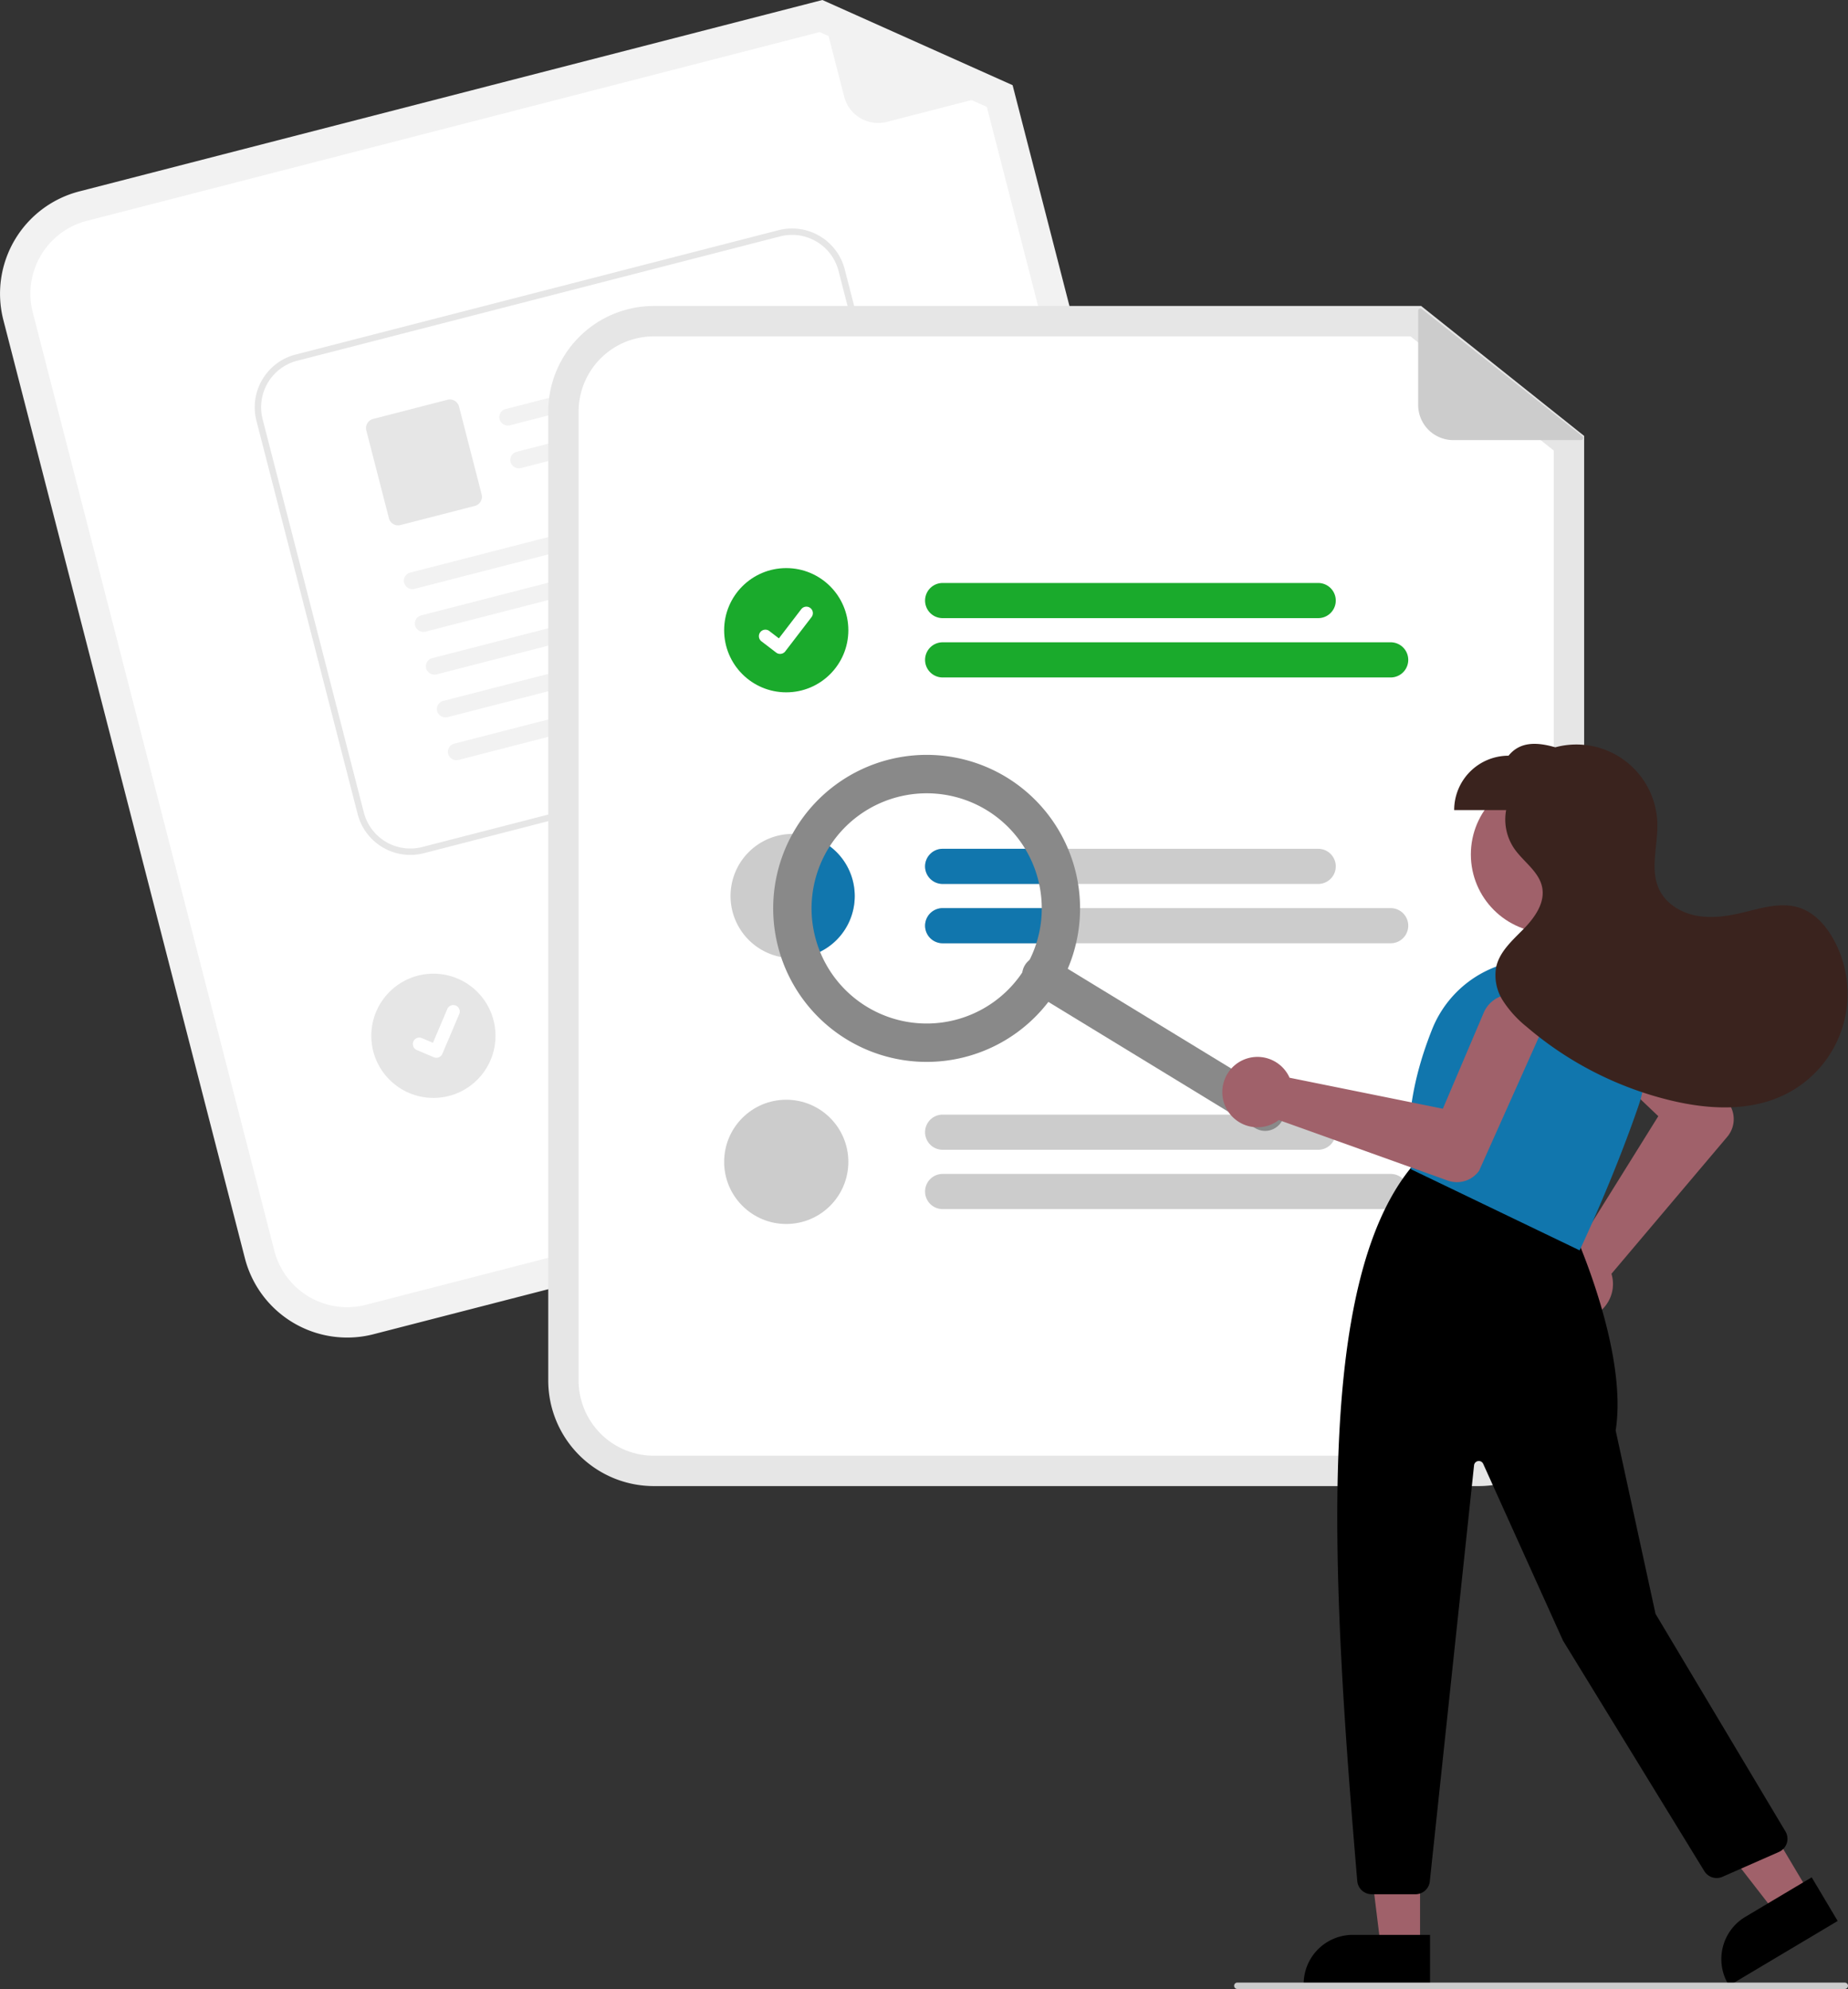 <svg width="578.001" height="621.926" xmlns="http://www.w3.org/2000/svg" data-name="Layer 1">

 <rect width="100%" height="100%" fill="#333333" stroke="none"/>

 <g>
  <title>Layer 1</title>
  <path id="svg_1" fill="#f2f2f2" d="m366.643,352.86l-249.849,64.339a33.037,33.037 0 0 1 -40.187,-23.728l-75.561,-293.427a33.037,33.037 0 0 1 23.728,-40.187l232.444,-59.857l59.495,26.634l73.658,286.039a33.037,33.037 0 0 1 -23.728,40.187z"/>
  <path id="svg_2" fill="#fff" d="m27.143,69.057a23.527,23.527 0 0 0 -16.897,28.618l75.561,293.427a23.527,23.527 0 0 0 28.618,16.897l249.849,-64.339a23.527,23.527 0 0 0 16.897,-28.618l-72.517,-281.607l-52.285,-23.406l-229.226,59.028z"/>
  <path id="svg_3" fill="#f2f2f2" d="m316.078,28.148l-38.667,9.957a10.991,10.991 0 0 1 -13.384,-7.903l-7.354,-28.559a0.687,0.687 0 0 1 0.944,-0.799l58.57,26.011a0.687,0.687 0 0 1 -0.107,1.293z"/>
  <path id="svg_4" fill="#ccc" d="m295.735,278.728l-113.753,29.293a5.495,5.495 0 0 1 -2.741,-10.644l113.753,-29.293a5.495,5.495 0 1 1 2.741,10.644z"/>
  <path id="svg_5" fill="#ccc" d="m322.312,291.036l-135.705,34.946a5.495,5.495 0 0 1 -2.741,-10.644l135.705,-34.946a5.495,5.495 0 0 1 2.741,10.644l-0,0z"/>
  <circle fill="#e6e6e6" r="19.423" cy="323.878" cx="135.555" data-name="Ellipse 44" id="a597741b-ffcf-4aba-98b0-6652ef5d57c9"/>
  <path id="svg_6" fill="#fff" d="m283.64,227.896l-151.075,38.889a17.019,17.019 0 0 1 -20.701,-12.225l-31.66,-122.99a17.019,17.019 0 0 1 12.225,-20.701l151.075,-38.889a17.019,17.019 0 0 1 20.701,12.225l31.66,122.99a17.019,17.019 0 0 1 -12.225,20.701z"/>
  <path id="svg_7" fill="#e6e6e6" d="m283.64,227.896l-151.075,38.889a17.019,17.019 0 0 1 -20.701,-12.225l-31.66,-122.99a17.019,17.019 0 0 1 12.225,-20.701l151.075,-38.889a17.019,17.019 0 0 1 20.701,12.225l31.66,122.99a17.019,17.019 0 0 1 -12.225,20.701zm-190.712,-115.091a15.017,15.017 0 0 0 -10.787,18.266l31.66,122.99a15.017,15.017 0 0 0 18.266,10.787l151.075,-38.889a15.017,15.017 0 0 0 10.787,-18.266l-31.66,-122.99a15.017,15.017 0 0 0 -18.266,-10.787l-151.075,38.889z"/>
  <path fill="#f2f2f2" d="m235.84,113.334l-76.246,19.627a2.731,2.731 0 0 1 -3.308,-1.719a2.631,2.631 0 0 1 1.853,-3.339l77.613,-19.979c3.135,1.589 2.31,4.838 0.087,5.41l0.001,-0z" data-name="Path 411" id="b056fd3f-f1a0-44f0-b006-deff0bee637d-149"/>
  <path fill="#f2f2f2" d="m239.283,126.708l-76.246,19.627a2.731,2.731 0 0 1 -3.308,-1.719a2.631,2.631 0 0 1 1.853,-3.339l77.613,-19.979c3.135,1.589 2.31,4.838 0.087,5.41l0.001,-0z" data-name="Path 412" id="f1ea6668-a825-428d-96fe-a2c4e1b5a672-150"/>
  <path fill="#e6e6e6" d="m148.515,158.192l-23.269,5.99a2.962,2.962 0 0 1 -3.603,-2.128l-7.069,-27.46a2.962,2.962 0 0 1 2.128,-3.603l23.269,-5.99a2.963,2.963 0 0 1 3.603,2.128l7.069,27.46a2.962,2.962 0 0 1 -2.128,3.603l0,-0z" data-name="Path 413" id="ee9aa382-a9c9-40d0-8ed3-22ec2dd616d6-151"/>
  <path fill="#f2f2f2" d="m246.11,154.148l-116.365,29.954a2.731,2.731 0 0 1 -3.308,-1.719a2.631,2.631 0 0 1 1.853,-3.339l117.733,-30.306c3.135,1.589 2.31,4.838 0.087,5.41l-0,0z" data-name="Path 414" id="be954d2b-d8b8-4d26-80a0-a319e99a4b10-152"/>
  <path fill="#f2f2f2" d="m249.553,167.526l-116.365,29.954a2.731,2.731 0 0 1 -3.308,-1.719a2.631,2.631 0 0 1 1.853,-3.339l117.733,-30.306c3.135,1.589 2.31,4.838 0.087,5.41l-0,-0z" data-name="Path 415" id="baaae9e4-1b4d-40c2-8a9d-f2abb078b489-153"/>
  <path fill="#f2f2f2" d="m252.995,180.895l-116.365,29.954a2.731,2.731 0 0 1 -3.308,-1.719a2.631,2.631 0 0 1 1.853,-3.339l117.733,-30.306c3.135,1.589 2.31,4.838 0.087,5.41l-0,0z" data-name="Path 416" id="a91bf4c9-37f6-4391-92ed-1882bd0ce21c-154"/>
  <path fill="#f2f2f2" d="m256.438,194.272l-116.365,29.954a2.731,2.731 0 0 1 -3.308,-1.719a2.631,2.631 0 0 1 1.853,-3.339l117.733,-30.306c3.135,1.589 2.31,4.838 0.087,5.41l-0,-0z" data-name="Path 417" id="efb98e07-468b-4c85-9a64-ee4cc5493d6f-155"/>
  <path fill="#f2f2f2" d="m259.88,207.642l-116.365,29.954a2.731,2.731 0 0 1 -3.308,-1.719a2.631,2.631 0 0 1 1.853,-3.339l117.733,-30.306c3.135,1.589 2.31,4.838 0.087,5.41l-0,0z" data-name="Path 418" id="aeb1db98-32e5-40b8-ab89-fdad6a3263dc-156"/>
  <path fill="#fff" d="m136.988,330.686a2.014,2.014 0 0 1 -1.274,-0.088l-0.025,-0.01l-5.291,-2.243a2.029,2.029 0 1 1 1.587,-3.734l3.429,1.458l4.493,-10.569a2.028,2.028 0 0 1 2.659,-1.073l0.001,0l-0.027,0.069l0.028,-0.069a2.03,2.03 0 0 1 1.072,2.66l-5.286,12.427a2.029,2.029 0 0 1 -1.365,1.168l-0.001,0.003z" data-name="Path 395" id="be265de5-288f-49a7-867d-c42e7cdbf4db-157"/>
  <path id="svg_8" fill="#e6e6e6" d="m462.475,464.678l-258,0a33.037,33.037 0 0 1 -33,-33l0,-303a33.037,33.037 0 0 1 33,-33l240.027,0l50.973,40.629l0,295.371a33.037,33.037 0 0 1 -33,33z"/>
  <path id="svg_9" fill="#fff" d="m204.475,105.178a23.527,23.527 0 0 0 -23.5,23.5l0,303a23.527,23.527 0 0 0 23.5,23.5l258,0a23.527,23.527 0 0 0 23.5,-23.5l0,-290.794l-44.796,-35.706l-236.704,0z"/>
  <path id="svg_10" fill="#1aaa2c" d="m412.294,193.282l-117.464,0a5.495,5.495 0 0 1 0,-10.991l117.464,0a5.495,5.495 0 1 1 0,10.991z"/>
  <path id="svg_11" fill="#1aaa2c" d="m434.963,211.829l-140.132,0a5.495,5.495 0 0 1 0,-10.991l140.132,0a5.495,5.495 0 1 1 0,10.991z"/>
  <path id="svg_12" fill="#ccc" d="m412.295,265.406l-117.46,0a5.495,5.495 0 1 0 0,10.99l117.46,0a5.495,5.495 0 0 0 0,-10.99z"/>
  <path id="svg_13" fill="#ccc" d="m434.965,283.956l-140.13,0a5.495,5.495 0 1 0 0,10.99l140.13,0a5.495,5.495 0 0 0 0,-10.99z"/>
  <path id="svg_14" fill="#ccc" d="m412.294,359.517l-117.464,0a5.495,5.495 0 0 1 0,-10.991l117.464,0a5.495,5.495 0 1 1 0,10.991z"/>
  <path id="svg_15" fill="#ccc" d="m434.963,378.064l-140.132,0a5.495,5.495 0 0 1 0,-10.991l140.132,0a5.495,5.495 0 1 1 0,10.991z"/>
  <circle fill="#1aaa2c" r="19.423" cy="197.06" cx="245.916" data-name="Ellipse 44" id="abdb8e2f-a218-463c-85f4-c869fef49971"/>
  <path fill="#fff" d="m243.991,204.469a2.014,2.014 0 0 1 -1.212,-0.403l-0.022,-0.016l-4.565,-3.492a2.029,2.029 0 1 1 2.468,-3.22l2.957,2.267l6.987,-9.115a2.028,2.028 0 0 1 2.843,-0.376l0.001,0l-0.043,0.06l0.045,-0.06a2.03,2.03 0 0 1 0.375,2.843l-8.218,10.716a2.029,2.029 0 0 1 -1.613,0.791l-0.002,0.002z" data-name="Path 395" id="ba7dbbd6-0052-44b1-a552-47a8298b8d3e-158"/>
  <path id="svg_16" fill="#ccc" d="m267.335,280.176a19.423,19.423 0 0 1 -19.42,19.43a4.176,4.176 0 0 1 -0.5,-0.02a19.422,19.422 0 1 1 19.92,-19.41z"/>
  <circle fill="#ccc" r="19.423" cy="363.295" cx="245.916" data-name="Ellipse 44" id="e4a71040-498e-4958-ad41-c2d79154b8f7"/>
  <path id="svg_17" fill="#ccc" d="m494.483,137.614l-39.929,0a10.991,10.991 0 0 1 -10.991,-10.991l0,-29.491a0.687,0.687 0 0 1 1.113,-0.538l50.233,39.795a0.687,0.687 0 0 1 -0.427,1.225z"/>
  <path id="svg_18" fill="#1176ad" d="m267.335,280.176a19.423,19.423 0 0 1 -19.42,19.43a4.176,4.176 0 0 1 -0.5,-0.02a42.051,42.051 0 0 1 3.77,-38.56a19.433,19.433 0 0 1 16.15,19.15z"/>
  <path id="svg_19" fill="#1176ad" d="m289.335,270.906a5.51,5.51 0 0 1 5.5,-5.5l29.27,0a41.573,41.573 0 0 1 3.61,10.99l-32.88,0a5.501,5.501 0 0 1 -5.5,-5.49z"/>
  <path id="svg_20" fill="#1176ad" d="m328.395,283.956a41.924,41.924 0 0 1 -1.46,10.99l-32.1,0a5.495,5.495 0 1 1 0,-10.99l33.56,0z"/>
  <path id="svg_21" fill="#898989" d="m400.817,350.733a6,6 0 0 1 -8.247,1.998l-70.005,-42.7a6,6 0 0 1 6.249,-10.245l70.005,42.7a6,6 0 0 1 1.998,8.247z"/>
  <path id="svg_22" fill="#898989" d="m330.812,309.033a48,48 0 1 1 -15.983,-65.974a48.054,48.054 0 0 1 15.983,65.974zm-71.712,-43.742a36,36 0 1 0 49.48,-11.987a36.041,36.041 0 0 0 -49.48,11.987z"/>
  <circle id="svg_23" fill="#a0616a" r="24.561" cy="267.173" cx="484.603"/>
  <path id="svg_24" fill="#a0616a" d="m483.016,404.864a11.002,11.002 0 0 1 8.323,-14.151a10.468,10.468 0 0 1 1.459,-0.18l25.872,-41.523l-23.632,-22.467a9.432,9.432 0 1 1 13.121,-13.553l32.629,32.174l0.066,0.08a8.545,8.545 0 0 1 -0.594,10.185l-36.25,42.873a10.301,10.301 0 0 1 0.27,1.046a11.003,11.003 0 0 1 -9.875,13.116q-0.468,0.041 -0.932,0.041a11.037,11.037 0 0 1 -10.455,-7.641z"/>
  <polygon id="svg_25" fill="#a0616a" points="444.151 609.001 431.891 609 426.059 561.712 444.153 561.713 444.151 609.001"/>
  <path id="svg_26" fill="#000000" d="m447.277,620.885l-39.531,-0.001l0,-0.5a15.386,15.386 0 0 1 15.386,-15.386l0.001,0l24.144,0.001l-0.001,15.887z"/>
  <polygon id="svg_27" fill="#a0616a" points="566.007 592.05 555.473 598.322 526.268 560.676 541.815 551.419 566.007 592.05"/>
  <path id="svg_28" fill="#000000" d="m574.773,600.662l-33.966,20.223l-0.256,-0.43a15.386,15.386 0 0 1 5.348,-21.092l0.001,-0.001l20.745,-12.352l8.127,13.65z"/>
  <path id="svg_29" fill="#000000" d="m424.513,588.176c-8.213,-96.706 -13.099,-186.545 16.924,-223.193l0.232,-0.284l50.526,20.211l0.083,0.181c0.17,0.371 16.974,37.333 13.054,62.194l12.463,57.328l40.636,68.041a4.501,4.501 0 0 1 -2.051,6.428l-17.659,7.77a4.521,4.521 0 0 1 -5.648,-1.766l-44.204,-72.08l-24.968,-55.286a1.5,1.5 0 0 0 -2.859,0.459l-13.84,130.097a4.492,4.492 0 0 1 -4.475,4.024l-13.728,0a4.53,4.53 0 0 1 -4.486,-4.123z"/>
  <path id="svg_30" fill="#1176ad" d="m441.607,365.749l-0.241,-0.115l-0.038,-0.265c-1.887,-13.21 0.347,-27.888 6.64,-43.625a34.636,34.636 0 0 1 40.202,-20.743l0,0a34.594,34.594 0 0 1 22.061,16.964a34.221,34.221 0 0 1 2.373,27.425c-7.934,23.2 -18.226,44.907 -18.329,45.124l-0.216,0.453l-52.452,-25.218z"/>
  <path id="svg_31" fill="#a0616a" d="m386.481,332.845a11.002,11.002 0 0 1 16.17,2.84a10.469,10.469 0 0 1 0.679,1.304l47.954,9.692l12.768,-30.004a9.432,9.432 0 1 1 17.289,7.544l-18.71,41.83l-0.052,0.09a8.545,8.545 0 0 1 -9.748,3.01l-52.853,-18.941a10.303,10.303 0 0 1 -0.885,0.619a11.003,11.003 0 0 1 -15.744,-4.657q-0.202,-0.424 -0.365,-0.859a11.037,11.037 0 0 1 3.496,-12.469z"/>
  <path id="svg_32" fill="#3a231e" d="m573.332,293.475c-2.366,-4.192 -5.812,-8.031 -10.369,-9.581c-5.885,-2.001 -12.257,0.13 -18.307,1.552c-4.662,1.096 -9.532,1.767 -14.23,0.842c-4.698,-0.925 -9.23,-3.659 -11.368,-7.944c-3.145,-6.304 -0.496,-13.821 -0.687,-20.863a25.334,25.334 0 0 0 -31.923,-23.811c-5.793,-1.672 -11.039,-1.827 -14.623,2.627a17,17 0 0 0 -17,17l16.255,0a16.15,16.15 0 0 0 2.454,11.931c2.87,4.216 7.859,7.266 8.82,12.274c0.931,4.854 -2.368,9.459 -5.829,12.987c-3.46,3.528 -7.475,7.024 -8.556,11.846a14.689,14.689 0 0 0 2.104,10.565a34.403,34.403 0 0 0 7.386,8.136a108.402,108.402 0 0 0 45.038,23.04c11.704,2.818 24.506,3.548 35.371,-1.635a35.126,35.126 0 0 0 15.465,-48.967l-0,-0z"/>
  <path id="svg_33" fill="#ccc" d="m577.001,621.926l-190,0a1,1 0 0 1 0,-2l190,0a1,1 0 0 1 0,2z"/>
 </g>
</svg>